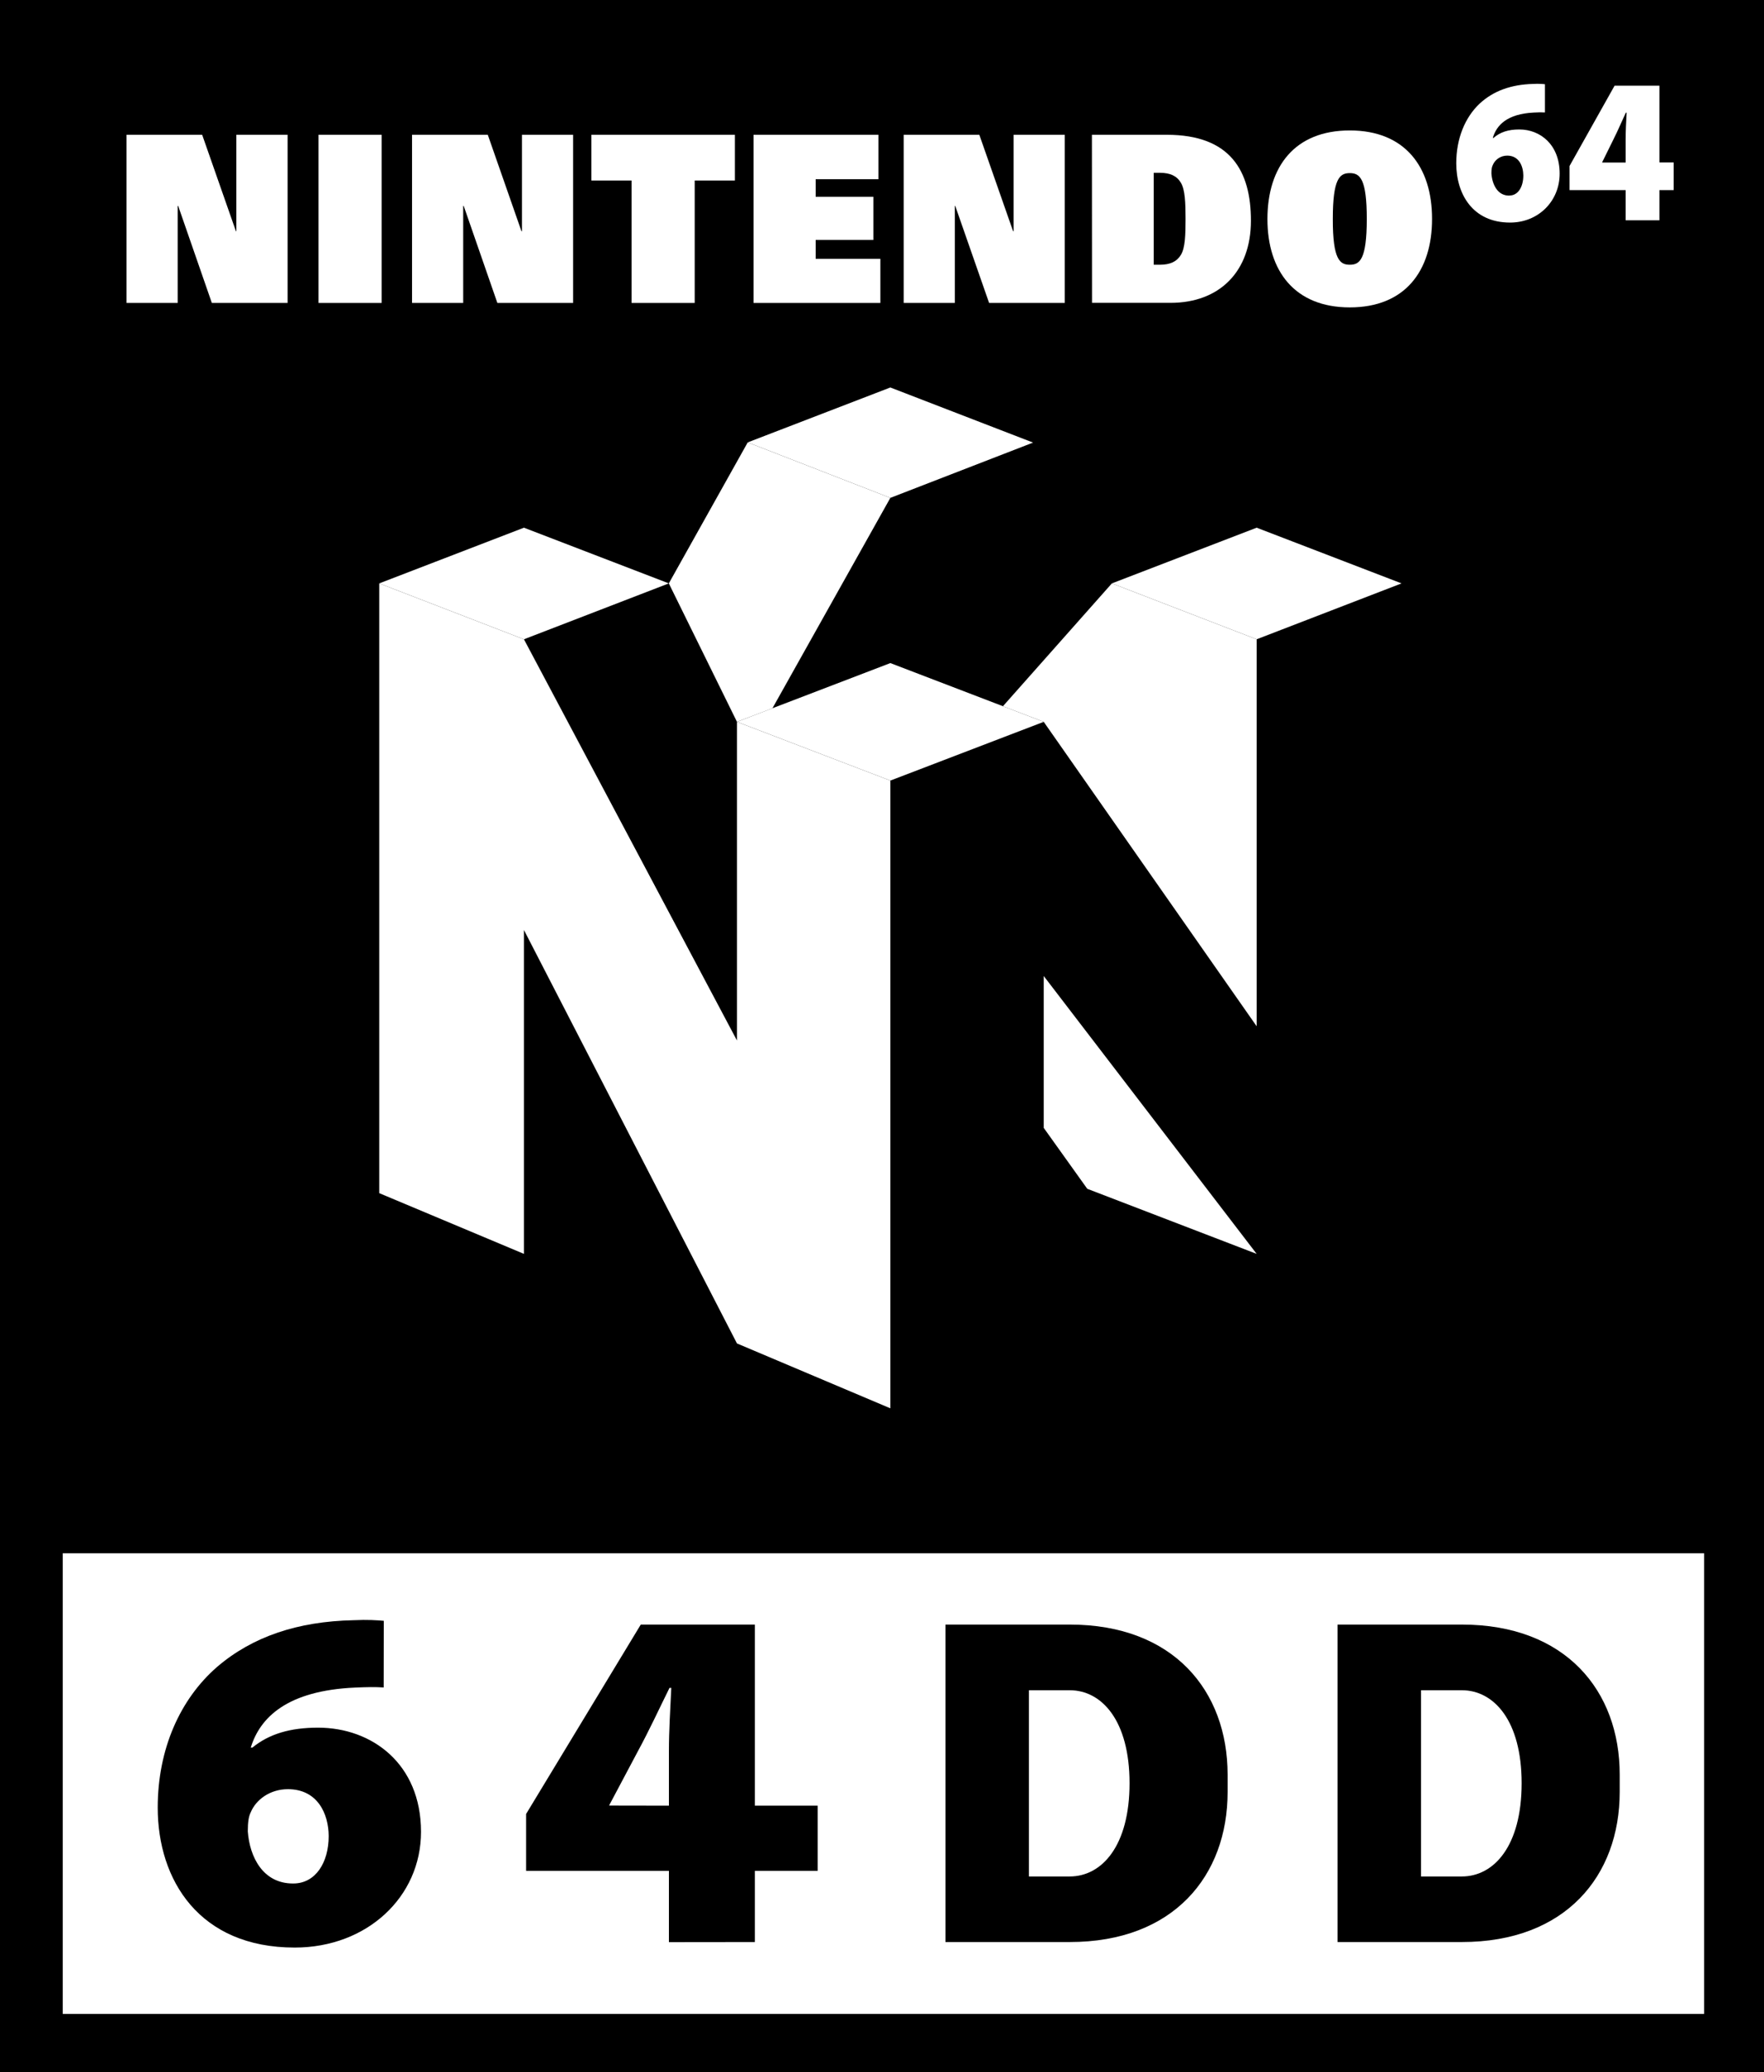 <?xml version="1.0" encoding="utf-8"?>
<!-- Generator: Adobe Illustrator 25.0.0, SVG Export Plug-In . SVG Version: 6.00 Build 0)  -->
<svg version="1.1" id="Layer_1" xmlns="http://www.w3.org/2000/svg" xmlns:xlink="http://www.w3.org/1999/xlink" x="0px" y="0px"
	 viewBox="0 0 1786.1 2098.3" style="enable-background:new 0 0 1786.1 2098.3;" xml:space="preserve">
<style type="text/css">
	.st0{fill:#FFFFFF;}
	.st1{fill:#334FA2;}
	.st2{fill:#F01B25;}
	.st3{fill:#354EA2;}
	.st4{fill:#23B057;}
	.st5{fill:#FFA623;}
	.st6{fill:#FFFFFF;stroke:#231F20;stroke-width:11.947;stroke-linecap:round;stroke-linejoin:round;stroke-miterlimit:10;}
	.st7{stroke:#DCE0DF;stroke-width:11.947;stroke-linecap:round;stroke-linejoin:round;stroke-miterlimit:10;}
</style>
<g>
	<rect width="1786.1" height="2098.3"/>
	<g>
		<polyline class="st0" points="214.5,306.8 291.2,306.8 291.2,136.5 239.3,136.5 239.3,234.2 238.9,234.2 204.7,136.5 128.1,136.5 
			128.1,306.8 179.9,306.8 179.9,208.5 180.4,208.5 214.5,306.8 		"/>
		<polyline class="st0" points="503.6,306.8 580.3,306.8 580.3,136.5 528.5,136.5 528.5,234.2 528,234.2 493.9,136.5 417.2,136.5 
			417.2,306.8 469,306.8 469,208.5 469.5,208.5 503.6,306.8 		"/>
		<polyline class="st0" points="1001.5,306.8 1078.1,306.8 1078.1,136.5 1026.3,136.5 1026.3,234.2 1025.8,234.2 991.6,136.5 
			915,136.5 915,306.8 966.8,306.8 966.8,208.5 967.2,208.5 1001.5,306.8 		"/>
		<rect x="322.5" y="136.5" class="st0" width="63.9" height="170.3"/>
		<polyline class="st0" points="639.5,182.8 598.8,182.8 598.8,136.5 744.1,136.5 744.1,182.8 703.4,182.8 703.4,306.8 639.5,306.8 
			639.5,182.8 		"/>
		<path class="st0" d="M1168.2,268.1h6.3c10.3,0,17.1-3.2,21.2-10c4.3-7.1,4.7-19.9,4.7-36.5c0-16.5-0.5-29.4-4.7-36.5
			c-4-6.9-10.9-10.1-21.2-10.1h-6.3V268.1 M1105.6,136.5h75.8c64.5,0,85.2,36.6,85.2,87c0,51.4-31.7,83.2-81.4,83.2h-79.5
			L1105.6,136.5L1105.6,136.5z"/>
		<path class="st0" d="M1366.7,268.1c9.9,0,17.2-4.8,17.2-46.4c0-40.7-6.9-46.4-17.2-46.4c-10.3,0-17.2,5.7-17.2,46.4
			C1349.4,263.4,1356.9,268.1,1366.7,268.1 M1366.7,132.1c55.6,0,83.3,36.6,83.3,89.6c0,53.1-27.7,89.6-83.3,89.6
			s-83.4-36.6-83.4-89.6C1283.4,168.6,1311,132.1,1366.7,132.1z"/>
		<path class="st0" d="M1528.4,198c8.8,0,14-8.9,14-20.3c-0.1-9.7-4.5-20.1-16.3-20.1c-7.2,0-12.7,4.5-14.8,10
			c-0.8,1.6-1.2,4.1-1.2,8.1c0.8,10.9,6,22.4,17.9,22.4H1528.4 M1564.3,113.9c-3.4-0.2-6.7-0.2-11.3,0.1
			c-27,1.3-37.8,12.8-41.5,25.7h0.7c6.7-5.9,15-8.6,26.1-8.6c21.4,0,40.9,15.5,40.9,44.7c0,27.9-21.5,49.6-50.2,49.6
			c-37.9,0-54.5-28.9-54.5-60c0-25.3,9-46.6,23.6-60.4c14-13,32-19.4,54.1-20c5.8-0.3,9.3,0,12.1,0.3V113.9z"/>
		<path class="st0" d="M1646,164.6v-23.4c0-8.6,0.5-17.6,1-27.1h-0.8c-4.3,9.2-7.9,17.9-12.7,27.4l-11.2,22.7l-0.1,0.4H1646
			 M1646,223.1v-30.6h-56.8v-24.4l45.6-81.3h45.4v77.7h14.4v28h-14.4v30.6H1646z"/>
		<polyline class="st0" points="763,136.5 889.4,136.5 889.4,181.5 825.9,181.5 825.9,199.3 884.3,199.3 884.3,243 825.9,243 
			825.9,262.1 891.4,262.1 891.4,306.8 763,306.8 763,136.5 		"/>
	</g>
	<g>
		<g id="layer3_9_">
			<polygon id="polygon3538_9_" class="st0" points="677.2,590.8 746.2,731 782.1,717.3 901.5,504.2 757.1,448 			"/>
			<polygon id="polygon3540_9_" class="st0" points="1015.5,715.2 1125.8,590.8 1272.4,647.4 1272.4,1039.3 1056.8,731 			"/>
			<polygon id="polygon3552_9_" class="st0" points="530.5,647.4 384,590.8 384,1208.3 530.5,1269.8 530.5,941.8 746.2,1360.5 
				901.5,1426.2 901.5,790.5 746.2,731 746.2,1053.7 			"/>
		</g>
		<g id="layer4_9_">
			<polygon id="polygon3556_9_" class="st0" points="1272.4,1269.8 1056.8,988.4 1056.8,1142.2 1100.9,1203.9 			"/>
		</g>
		<g id="layer5_9_">
			<polygon id="polygon3544_9_" class="st0" points="1056.8,731 901.5,790.5 746.2,731 901.5,671.5 			"/>
			<polygon id="polygon3546_9_" class="st0" points="1125.8,590.8 1272.4,534.4 1419.1,590.8 1272.4,647.4 			"/>
			<polygon id="polygon3548_9_" class="st0" points="384,590.8 530.5,534.4 677.2,590.8 530.5,647.4 			"/>
			<polygon id="polygon3550_9_" class="st0" points="1046,448.2 901.5,392.4 757.1,448 901.5,504.2 			"/>
		</g>
	</g>
	<rect x="63.5" y="1573" class="st0" width="1662" height="466.5"/>
	<path d="M297,1907.4c22.4,0,35.8-21,35.8-48c-0.1-22.7-11.3-47.5-41.3-47.5c-18.1,0-32.4,10.6-37.7,23.6c-2,4-2.9,9.7-2.9,19.2
		c1.9,25.7,15.2,52.7,45.7,52.7L297,1907.4 M388.5,1708.9c-8.6-0.6-17-0.4-28.8,0.1c-68.7,3-96.4,30.1-105.8,60.8h1.6
		c17-13.8,38.1-20.2,66.6-20.2c54.4,0,104.2,36.5,104.2,105.5c0,65.9-54.7,117.2-127.9,117.2c-96.7,0-138.7-68.4-138.7-141.7
		c0-59.6,22.8-110.1,60.2-142.6c35.7-30.6,81.6-46,137.8-47.2c14.9-0.7,23.8,0,30.9,0.6L388.5,1708.9L388.5,1708.9z"/>
	<path d="M677.3,1828.6v-55.3c0-20.3,1.3-41.6,2.4-64h-1.8c-10.8,21.8-20.2,42.4-32.3,64.7l-28.4,53.5l-0.4,1L677.3,1828.6
		 M677.3,1966.8v-72.2H532.7V1837l116.1-191.8h115.5v183.4h63.6v66h-63.6v72.1L677.3,1966.8L677.3,1966.8z"/>
	<path d="M1480.1,1645.2h-41.3h-56.2h-28.3v321.5h28.3h56.2h41.3c105.2,0,159.9-67.1,159.9-152v-17.6
		C1640,1712.3,1585.3,1645.2,1480.1,1645.2z M1480.1,1900.3L1480.1,1900.3h-41.3v-188.6h41.3l0,0c32.5,0,60.6,30.7,60.6,94.2
		S1512.7,1900.3,1480.1,1900.3z"/>
	<path d="M1083.1,1645.2h-41.3h-56.2h-28.3v321.5h28.3h56.2h41.3c105.2,0,159.9-67.1,159.9-152v-17.6
		C1242.9,1712.3,1188.2,1645.2,1083.1,1645.2z M1083.1,1900.3L1083.1,1900.3h-41.3v-188.6h41.3l0,0c32.5,0,60.6,30.7,60.6,94.2
		S1115.6,1900.3,1083.1,1900.3z"/>
</g>
</svg>
